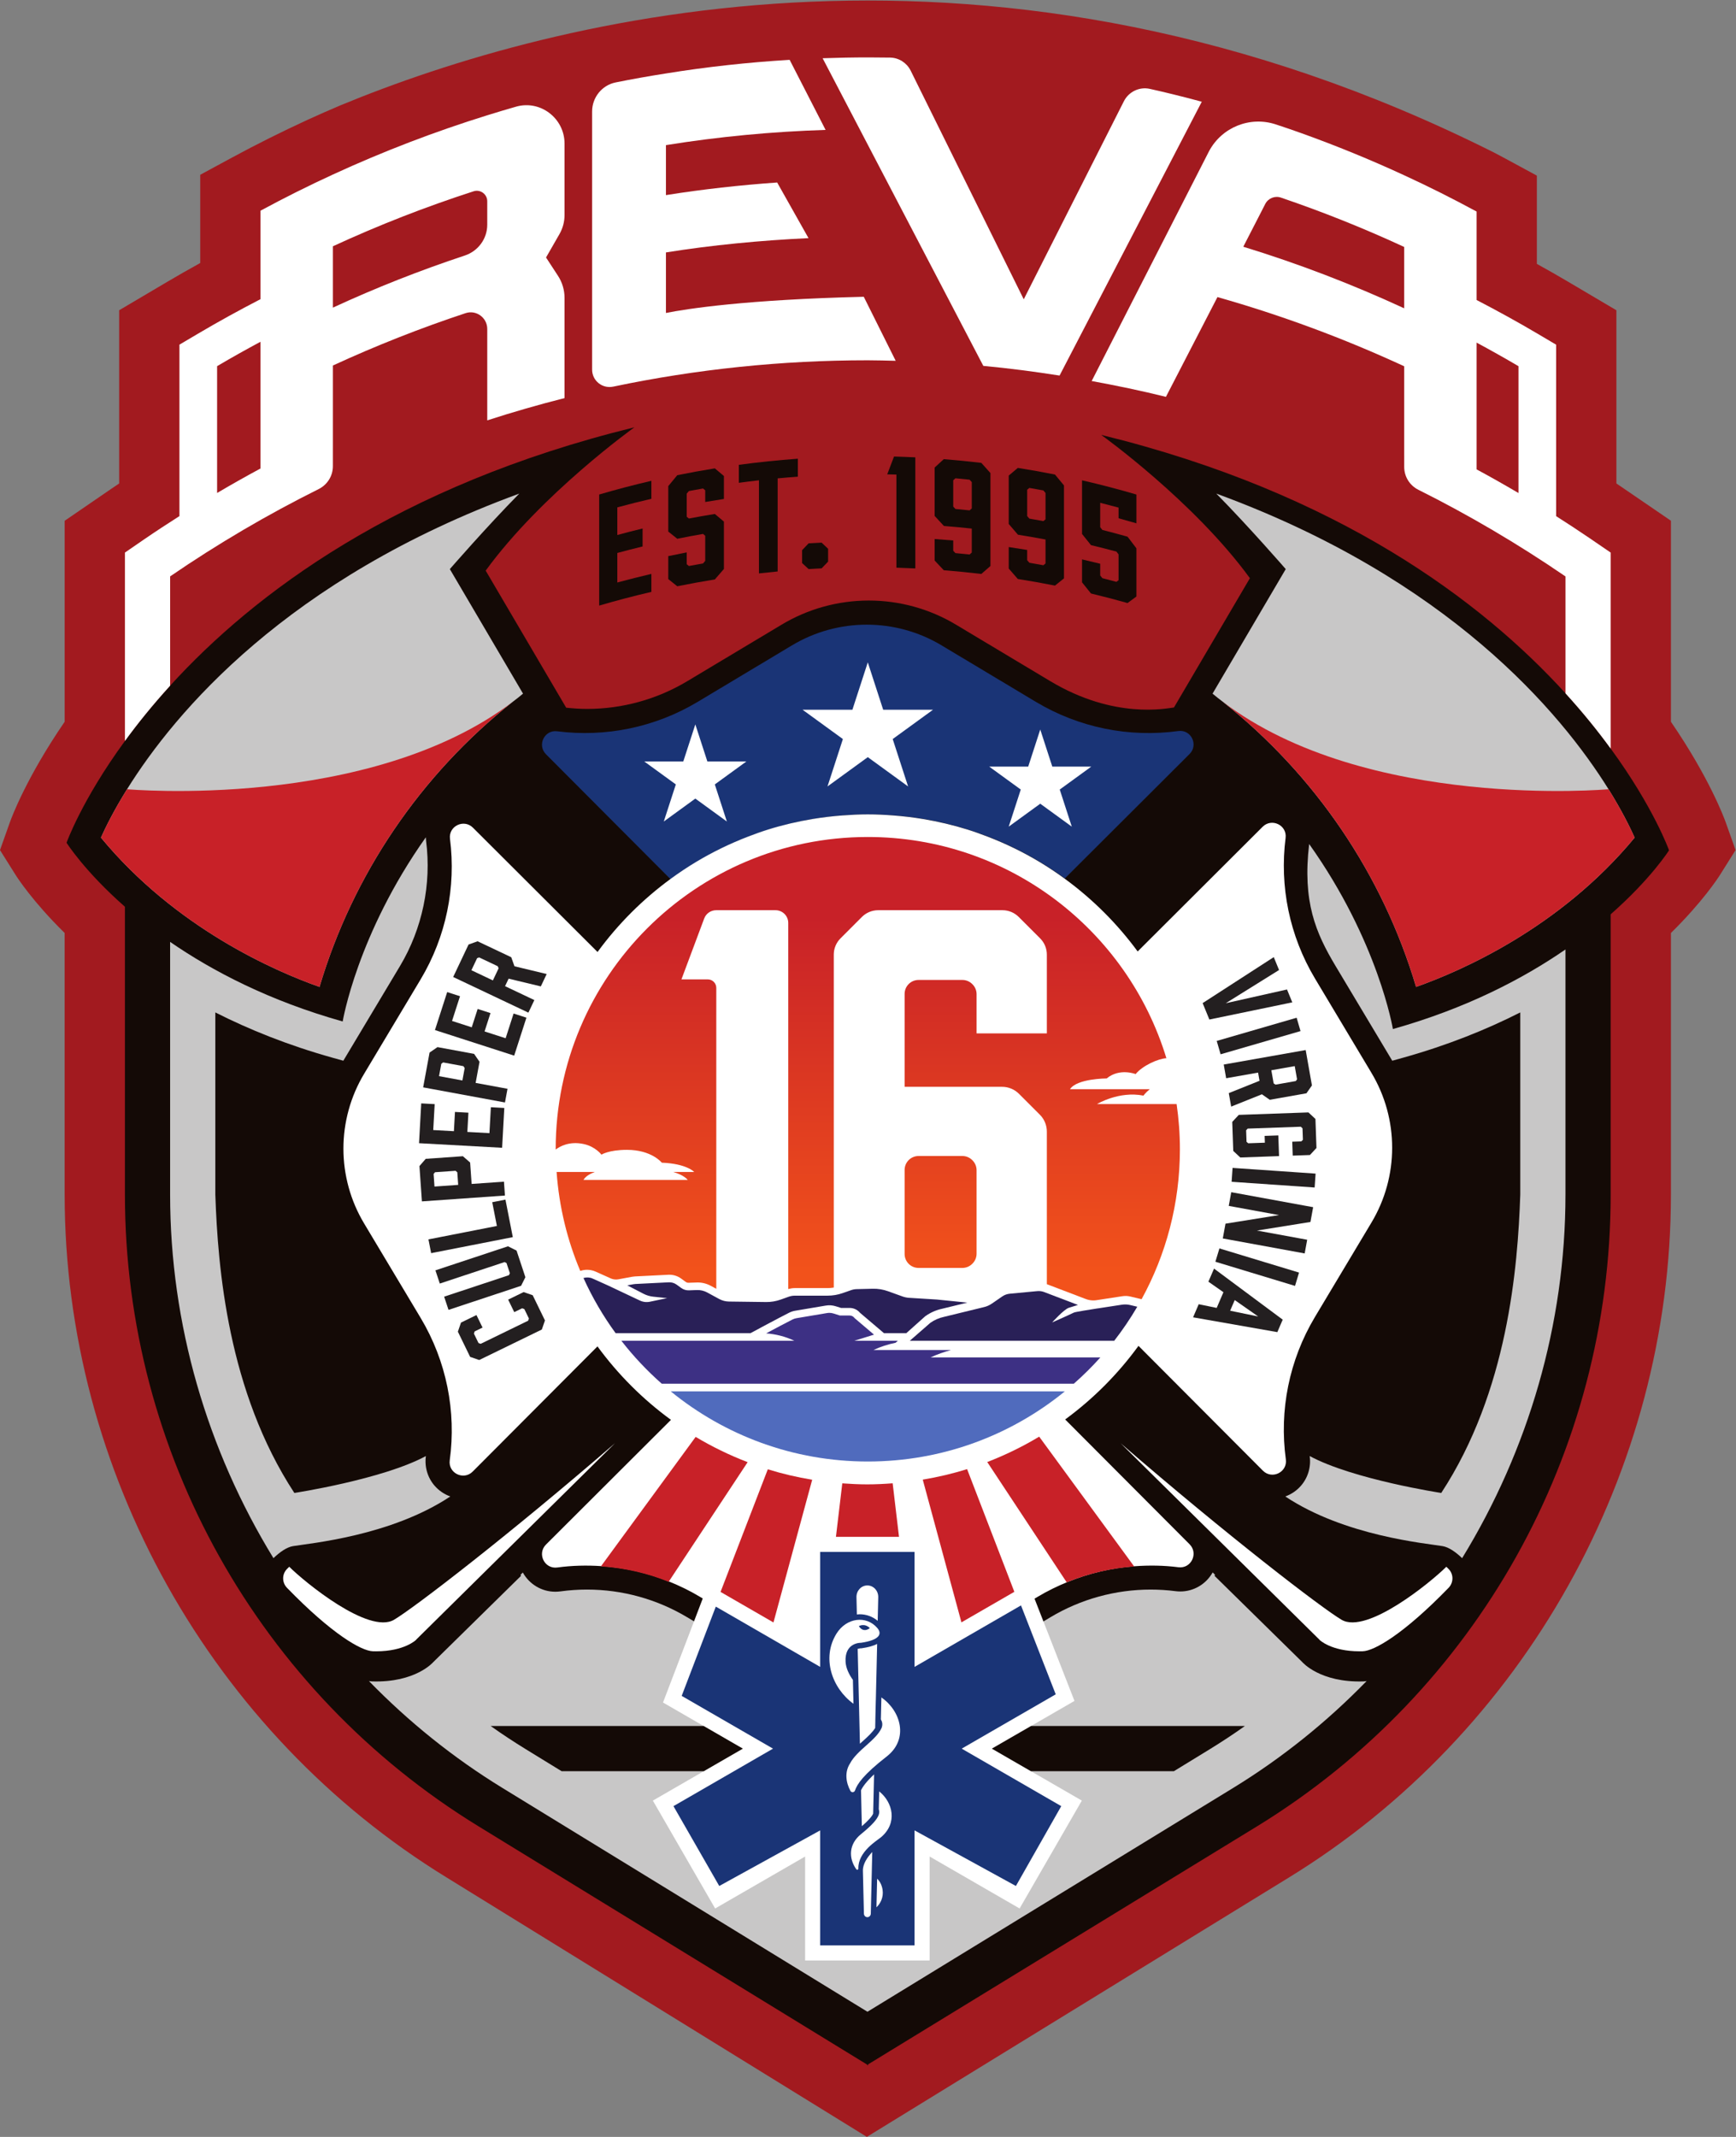 <?xml version="1.0" encoding="UTF-8" standalone="no"?>
<!-- Created with Inkscape (http://www.inkscape.org/) -->

<svg
   version="1.1"
   id="svg2"
   width="474.493"
   height="583.787"
   viewBox="0 0 474.493 583.787"
   sodipodi:docname="REVA-patchFC.eps"
   xmlns:inkscape="http://www.inkscape.org/namespaces/inkscape"
   xmlns:sodipodi="http://sodipodi.sourceforge.net/DTD/sodipodi-0.dtd"
   xmlns="http://www.w3.org/2000/svg"
   xmlns:svg="http://www.w3.org/2000/svg">
  <rect x="0" y="0" width="474.493" height="583.787" fill="#808080" stroke="none"/>
  <defs
     id="defs6">
    <clipPath
       clipPathUnits="userSpaceOnUse"
       id="clipPath114">
      <path
         d="m 1993.49,2001.95 c -5.35,5.36 -12.61,8.36 -20.17,8.36 h -89.91 c -7.91,0 -15.47,-3.28 -20.86,-9.06 -4.93,-5.29 -7.68,-12.25 -7.68,-19.47 v -172.32 c 0,-7.23 2.75,-14.19 7.68,-19.47 5.39,-5.79 12.95,-9.07 20.86,-9.07 h 89.91 c 7.56,0 14.82,3.01 20.17,8.36 l 0.58,0.57 c 5.35,5.35 8.35,12.61 8.35,20.18 v 171.17 c 0,7.57 -3,14.83 -8.35,20.18 z"
         id="path112" />
    </clipPath>
    <linearGradient
       x1="0"
       y1="0"
       x2="1"
       y2="0"
       gradientUnits="userSpaceOnUse"
       gradientTransform="matrix(0,-725.584,-725.584,0,1928.65,2500.35)"
       spreadMethod="pad"
       id="linearGradient120">
      <stop
         style="stop-opacity:1;stop-color:#c82128"
         offset="0"
         id="stop116" />
      <stop
         style="stop-opacity:1;stop-color:#f2521b"
         offset="1"
         id="stop118" />
    </linearGradient>
    <clipPath
       clipPathUnits="userSpaceOnUse"
       id="clipPath130">
      <path
         d="m 2249.43,2116.75 c 0,0 44.9,27.27 95.13,17.31 0,0 4.4,6.18 13.04,13.16 h -163.67 c 14.32,22.03 75.25,22.03 75.25,22.03 26.43,22.02 59.36,8.95 59.36,8.95 13.84,17.07 46.35,31.82 63.09,32.51 -79.87,262.43 -323.73,453.41 -612.26,453.41 -353.45,0 -639.98,-286.52 -639.98,-639.97 0,-0.2 0.02,-0.4 0.02,-0.6 8.32,6.36 27.85,17.53 56.96,11.4 24.61,-5.17 36.85,-21.89 36.85,-21.89 0,0 14.81,9.87 52.35,9.87 50.65,0 71.4,-26.31 71.4,-26.31 51.4,-2.06 66.48,-19.06 66.48,-19.06 h -43 c 22.67,-6.42 29.77,-16.3 29.77,-16.3 h -213.85 c 4.1,7.37 13.35,12.62 23.18,16.3 h -78.28 c 5.15,-71.47 21.84,-139.75 48.55,-202.8 4.47,1.52 9.11,2.37 13.85,2.37 6.12,0 12.06,-1.27 17.65,-3.77 l 30.76,-13.8 c 3.51,-1.57 7.25,-2.37 11.09,-2.37 1.65,0 3.29,0.15 4.92,0.45 l 28,5.17 c 1.99,0.37 4.01,0.59 6.03,0.7 l 68.79,3.45 1.68,0.03 c 8.58,0 17.11,-2.79 24.03,-7.84 l 9.33,-6.81 c 1.67,-1.21 3.64,-1.85 5.7,-1.85 l 18.76,0.64 c 9.39,0 18.74,-2.37 27.01,-6.85 l 11.29,-6.14 v 616.74 c 0,9.61 -7.79,17.4 -17.4,17.4 h -54.06 l 46.68,124.83 c 3.81,10.19 13.55,16.95 24.44,16.95 h 121.8 c 14.41,0 26.09,-11.68 26.09,-26.09 v -750.32 c 4.39,1.17 8.87,1.95 13.45,1.95 h 67.2 c 4.27,0 8.51,0.38 12.7,1.07 v 682.46 c 0,12.46 4.96,24.41 13.77,33.22 l 43.96,43.96 c 8.81,8.8 20.76,13.75 33.21,13.75 h 255.04 c 12.45,0 24.4,-4.95 33.21,-13.76 l 43.95,-43.95 c 8.81,-8.81 13.76,-20.75 13.76,-33.21 v -161.53 h -144.09 v 80.4 c 0,7.57 -3,14.83 -8.35,20.18 l -0.58,0.57 c -5.35,5.35 -12.61,8.36 -20.17,8.36 h -89.91 c -7.91,0 -15.47,-3.28 -20.86,-9.07 -4.93,-5.28 -7.68,-12.24 -7.68,-19.46 V 2152.1 h 199.88 c 12.99,0 25.46,-5.17 34.64,-14.35 l 42.77,-42.77 c 9.19,-9.19 14.35,-21.65 14.35,-34.64 v -312.78 c 0.18,-0.07 0.36,-0.09 0.54,-0.15 l 79.42,-30.27 c 4.93,-1.88 10.1,-2.83 15.36,-2.83 2.2,0 4.41,0.17 6.59,0.51 l 53.02,8.15 c 5.43,0.84 10.96,0.61 16.3,-0.66 l 23.05,-5.48 c 50.04,91.22 78.55,195.93 78.55,307.32 0,31.46 -2.38,62.36 -6.76,92.6 z"
         id="path128" />
    </clipPath>
    <linearGradient
       x1="0"
       y1="0"
       x2="1"
       y2="0"
       gradientUnits="userSpaceOnUse"
       gradientTransform="matrix(0,-725.584,-725.584,0,1779.36,2500.35)"
       spreadMethod="pad"
       id="linearGradient136">
      <stop
         style="stop-opacity:1;stop-color:#c82128"
         offset="0"
         id="stop132" />
      <stop
         style="stop-opacity:1;stop-color:#f2521b"
         offset="1"
         id="stop134" />
    </linearGradient>
  </defs>
  <sodipodi:namedview
     id="namedview4"
     pagecolor="#ffffff"
     bordercolor="#000000"
     borderopacity="0.25"
     inkscape:showpageshadow="2"
     inkscape:pageopacity="0.0"
     inkscape:pagecheckerboard="0"
     inkscape:deskcolor="#d1d1d1" />
  <g
     id="g8"
     inkscape:groupmode="layer"
     inkscape:label="ink_ext_XXXXXX"
     transform="matrix(1.333,0,0,-1.333,0,583.787)">
    <g
       id="g10"
       transform="scale(0.1)">
      <path
         d="m 2642.04,531.109 c 483.66,296.399 784.11,832.921 784.11,1400.181 v 536.05 c 65.21,64.13 96.74,112.91 100.69,119.19 l 31.89,50.72 -20.06,56.45 c -3.47,9.75 -33.84,91.83 -112.52,206.56 v 412.01 l -96.28,65.81 c -5.09,3.47 -10.26,6.97 -15.51,10.51 v 355.02 l -98.67,58.28 c -21.01,12.41 -42.4,24.62 -64.45,36.8 v 180.89 l -64.75,35.05 c -7.37,3.99 -14.79,7.87 -22.2,11.79 -1023.72,513.98 -1925.64,279.13 -2366.767,96.99 -22.324,-9.56 -44.597,-19.21 -66.566,-29.33 -52.871,-24.31 -105.23,-50.46 -155.644,-77.73 l -64.758,-35.05 v -180.84 c -23.153,-12.75 -45.719,-25.62 -67.547,-38.51 l -98.653,-58.29 v -355 c -6.214,-4.17 -12.308,-8.31 -18.359,-12.44 l -93.433,-64.05 v -411.9 C 53.867,2785.53 23.5,2703.43 20.047,2693.68 L 0,2637.25 31.859,2586.56 c 3.953,-6.29 35.477,-55.09 100.704,-119.22 v -536.05 c 0,-567.25 300.453,-1103.77 784.093,-1400.181 L 1777.43,0"
         style="fill:#a21a1f;fill-opacity:1;fill-rule:nonzero;stroke:none"
         id="path12" />
      <path
         d="m 1151.62,749.449 -73.53,45.102 c -24.56,15.14 -48.66,30.898 -71.98,47.578"
         style="fill:#ffffff;fill-opacity:1;fill-rule:nonzero;stroke:none"
         id="path14" />
      <path
         d="m 2552.62,842.129 c -23.32,-16.68 -47.42,-32.438 -71.98,-47.578 l -73.68,-45.102"
         style="fill:#ffffff;fill-opacity:1;fill-rule:nonzero;stroke:none"
         id="path16" />
      <path
         d="m 3422.26,2636.81 c 0,0 -31,87.31 -119.69,208.61 -25.71,35.3 -56.41,73.5 -92.61,113.19 -170.99,187.81 -465.29,410.51 -952,529.6 0,0 189.9,-135.8 304.9,-293.7 l -155.68,-264.96 c -15.84,-1.91 -122.31,-24.64 -253.47,53.85 l -193.01,115.57 c -54.08,32.56 -116.07,49.76 -179.25,49.76 -63.19,0 -125.17,-17.2 -179.16,-49.69 L 1409.16,2983.4 c -62.05,-37.17 -133.11,-56.82 -205.49,-56.82 -14.24,0 -28.55,0.99 -42.75,2.52 l -165.057,280.92 c 115.007,157.9 304.907,293.69 304.907,293.69 -486.606,-119.09 -780.907,-341.69 -951.907,-529.49 -36.199,-39.8 -67,-78 -92.699,-113.3 -88.699,-121.3 -119.699,-208.6 -119.699,-208.6 0,0 36.543,-58.1 119.676,-131.16 v -589.87 c 0,-528.36 274.617,-1018.739 725.109,-1294.829 l 796.18,-487.93 2.42,-2.371 v 1.18 1.191 l 797.63,487.938 c 450.49,276.082 725.11,766.461 725.11,1294.821 v 574.37 c 83.13,73.05 119.67,131.15 119.67,131.15"
         style="fill:#140a06;fill-opacity:1;fill-rule:nonzero;stroke:none"
         id="path18" />
      <path
         d="m 348.816,2449.1 c 87.063,-59.98 203.391,-120.8 353.848,-163.08 0,0 29.496,178.64 170.484,377.46 0.075,-2.52 0.239,-5.04 0.559,-7.56 11.324,-88.63 -7.703,-179.69 -53.578,-256.38 L 704.551,2206.53 c -0.188,-0.31 -0.34,-0.63 -0.528,-0.95 l -22.242,6.17 c -91.504,25.64 -171.218,57.82 -240.269,92.82 v -373.32 c 5.152,-150.33 25.648,-403.35 162.051,-611.53 0,0 180.765,27.69 269.652,75.6 0,0 0.043,0.12 0.055,0.15 -0.012,-0.08 -0.016,-0.15 -0.028,-0.23 -3.027,-22.07 3.531,-44.24 17.988,-60.81 8.75,-10.03 19.84,-17.45 32.071,-21.9 -121.848,-81.02 -287.528,-95.94 -322.41,-101.75 -13.036,-2.17 -27.133,-12.2 -40.196,-24.67 -135.847,221.63 -211.879,479.49 -211.879,745.18 v 517.81"
         style="fill:#c8c7c7;fill-opacity:1;fill-rule:nonzero;stroke:none"
         id="path20" />
      <path
         d="m 2529.06,715.48 -750.38,-459.019 -749,459.019 C 928.98,777.199 837.547,851 756.543,934.18 c 2.148,-0.258 4.352,-0.649 6.422,-0.719 89.308,-2.781 125.363,39.527 125.363,39.527 l 180.012,176.862 -1.03,2.12 4.7,4.7 c 13.5,-24.14 38.7,-39.38 66.65,-39.38 3.49,0 7.08,0.24 10.73,0.74 17.92,2.45 36.19,3.69 54.28,3.69 72.38,0 143.44,-19.65 205.51,-56.82 l 193.01,-115.572 c 54.09,-32.558 116.07,-49.758 179.26,-49.758 63.18,0 125.17,17.2 179.17,49.7 l 193.08,115.63 c 62.11,37.16 133.22,56.8 205.63,56.8 16.92,0 33.99,-1.07 50.78,-3.23 3.4,-0.43 6.75,-0.64 10.01,-0.64 27.78,0 52.88,15.1 66.42,39.03 l 4.88,-4.89 -1.03,-2.12 180.01,-176.862 c 0,0 36.06,-42.308 125.36,-39.527 2.08,0.07 4.28,0.469 6.43,0.73 -81,-83.179 -172.43,-156.992 -273.13,-218.711"
         style="fill:#c8c7c7;fill-opacity:1;fill-rule:nonzero;stroke:none"
         id="path22" />
      <path
         d="m 3209.92,1931.29 c 0,-265.7 -76.03,-523.56 -211.88,-745.19 -13.07,12.48 -27.17,22.51 -40.2,24.68 -34.88,5.81 -200.56,20.73 -322.41,101.75 12.23,4.44 23.31,11.85 32.05,21.88 14.47,16.56 21.04,38.73 18.02,60.81 -0.01,0.1 -0.02,0.2 -0.03,0.3 0.02,-0.05 0.07,-0.2 0.07,-0.2 88.89,-47.91 269.65,-75.6 269.65,-75.6 136.4,208.18 156.9,461.2 162.05,611.53 v 373.32 c -69.05,-35 -148.76,-67.18 -240.27,-92.82 l -22.25,-6.17 c -0.17,0.28 -0.31,0.57 -0.48,0.85 l -115.62,193.11 c -40.81,68.22 -68.22,131.6 -54.26,250.18 142.06,-199.52 171.7,-379.21 171.7,-379.21 150.46,42.29 266.79,103.11 353.86,163.09 v -502.31"
         style="fill:#c8c7c7;fill-opacity:1;fill-rule:nonzero;stroke:none"
         id="path24" />
      <path
         d="M 1261.09,1421.76 C 1043.63,1233.6 848.844,1083.92 807.91,1059.82 c -51.972,-30.6 -183.863,77.74 -214.816,108.66 -1.516,-1.43 -3.125,-3.02 -4.852,-4.79 -10.332,-10.64 -10.133,-27.71 0.196,-38.35 92.05,-94.81 152.316,-129.32 175.964,-130.059 2.348,-0.082 4.649,-0.109 6.911,-0.109 58.105,0 81.66,23.388 81.75,23.388 l 0.261,0.51 407.766,402.69"
         style="fill:#ffffff;fill-opacity:1;fill-rule:nonzero;stroke:none"
         id="path26" />
      <path
         d="m 1623.5,3056.59 -193.1,-115.63 c -87.42,-52.3 -188.99,-72.85 -288.02,-60.2 -26.09,3.34 -41.44,-28.44 -22.87,-47.07 l 255.56,-256.25 c 113.67,83.49 253.82,132.95 405.35,132.95 150.48,0 289.72,-48.81 402.97,-131.26 l 255.77,255.08 c 18.76,18.71 3.13,50.67 -23.12,47.07 -100.27,-13.73 -203.37,6.69 -291.85,59.68 l -193.1,115.63 c -94.58,56.91 -213.01,56.91 -307.59,0"
         style="fill:#1a3476;fill-opacity:1;fill-rule:nonzero;stroke:none"
         id="path28" />
      <path
         d="m 2811.87,2181.07 -115.63,193.1 c -52.3,87.42 -72.85,188.99 -60.19,288.02 3.33,26.08 -28.45,41.44 -47.07,22.87 L 2332.73,2429.5 c -41.68,56.74 -91.84,106.83 -148.63,148.45 -16.83,12.33 -34.21,23.96 -52.16,34.75 -33.74,20.29 -69.4,37.67 -106.58,51.99 -13.57,5.23 -27.28,10.19 -41.25,14.56 -29.5,9.24 -59.89,16.39 -90.93,21.6 -20.29,3.4 -40.89,5.86 -61.73,7.43 -17.22,1.3 -34.55,2.18 -52.09,2.18 -17.24,0 -34.28,-0.86 -51.2,-2.11 -20.86,-1.55 -41.47,-3.97 -61.77,-7.35 -31.06,-5.17 -61.48,-12.28 -90.99,-21.48 -14,-4.37 -27.73,-9.33 -41.33,-14.55 -37.21,-14.29 -72.89,-31.65 -106.67,-51.91 -17.75,-10.65 -34.95,-22.13 -51.62,-34.3 -57.62,-42.04 -108.44,-92.79 -150.55,-150.36 l -255.472,254.78 c -18.621,18.57 -50.403,3.22 -47.067,-22.87 12.657,-99.02 -7.894,-200.59 -60.195,-288.01 L 746.867,2179.19 c -56.914,-94.58 -56.914,-213 0,-307.58 L 862.496,1678.5 c 52.988,-88.48 73.41,-191.58 59.676,-291.85 -3.598,-26.25 28.359,-41.88 47.066,-23.12 l 255.862,256.55 c 42.13,-57.64 93,-108.46 150.68,-150.54 l -256.21,-255.52 c -18.76,-18.71 -3.13,-50.66 23.12,-47.07 30.09,4.12 60.4,4.79 90.53,2.8 l 0.05,-0.03 c 47.39,-3.1 94.3,-13.6 138.9,-31.6 l -0.02,-0.04 c 21.39,-8.65 42.31,-18.77 62.39,-30.8 l 6.42,-3.84 -81.49,-213.221 163.69,-94.5 -184.5,-106.5 127.71,-221.098 184.5,106.5 V 361.52 h 255.29 v 213.101 l 184.5,-106.5 127.61,221.098 -184.51,106.5 169.4,97.801 -81.89,209.53 7.07,4.23 c 19.34,11.57 39.46,21.32 60,29.77 l 0.03,-0.03 c 44.4,18.3 91.1,29.1 138.39,32.5 l 0.02,0.03 c 29.8,2.16 59.79,1.73 89.57,-2.08 26.09,-3.33 41.44,28.45 22.87,47.07 l -255.12,255.81 c 57.57,42.19 108.3,93.12 150.32,150.83 l 255.08,-255.77 c 18.71,-18.76 50.67,-3.13 47.07,23.12 -13.74,100.27 6.68,203.37 59.67,291.85 l 115.63,193.1 c 56.92,94.58 56.92,213.01 0,307.59"
         style="fill:#ffffff;fill-opacity:1;fill-rule:nonzero;stroke:none"
         id="path30" />
      <path
         d="m 1110.99,1654.68 -128.388,-62.5 -18.614,6.43 -25.156,51.68 6.426,18.61 31.695,15.42 12.481,-25.63 -16.153,-7.86 -1.554,-4.5 9.433,-19.39 4.504,-1.55 97.306,47.36 1.55,4.5 -9.43,19.39 -4.5,1.55 -16.15,-7.86 -12.48,25.63 31.69,15.43 18.61,-6.42 25.16,-51.68 -6.43,-18.61"
         style="fill:#231f20;fill-opacity:1;fill-rule:nonzero;stroke:none"
         id="path32" />
      <path
         d="m 1041.61,1825.27 17.59,-8.83 18.08,-54.57 -8.83,-17.6 -148.786,-49.31 -8.976,27.07 132.802,44.01 2,3.98 -6.93,20.89 -3.97,2 -132.805,-44.02 -8.969,27.07 148.794,49.31"
         style="fill:#231f20;fill-opacity:1;fill-rule:nonzero;stroke:none"
         id="path34" />
      <path
         d="m 1036.41,1920.92 15.07,-76.89 -167.453,-32.82 -5.527,28.2 140.35,27.51 -9.54,48.69 27.1,5.31"
         style="fill:#231f20;fill-opacity:1;fill-rule:nonzero;stroke:none"
         id="path36" />
      <path
         d="m 937.695,1976.87 -3.597,3.13 -42.11,-2.96 -2.902,-3.58 1.809,-25.76 48.609,3.41 z m 97.655,-47.61 -170.237,-11.96 -5.074,72.36 12.91,14.86 76.16,5.34 14.864,-12.91 3.082,-43.91 66.305,4.66 1.99,-28.44"
         style="fill:#231f20;fill-opacity:1;fill-rule:nonzero;stroke:none"
         id="path38" />
      <path
         d="m 1029.56,2027.15 -170.349,9.39 4.496,81.59 27.566,-1.52 -2.925,-53.13 42.367,-2.33 2.172,39.45 27.574,-1.52 -2.18,-39.44 45.279,-2.5 2.93,53.12 27.57,-1.52 -4.5,-81.59"
         style="fill:#231f20;fill-opacity:1;fill-rule:nonzero;stroke:none"
         id="path40" />
      <path
         d="m 952.809,2190.52 -2.704,3.92 -41.511,7.66 -3.703,-2.74 -4.68,-25.4 47.91,-8.84 z m 82.651,-70.5 -167.804,30.95 13.16,71.33 16.215,11.16 75.067,-13.85 11.164,-16.22 -7.985,-43.28 65.353,-12.06 -5.17,-28.03"
         style="fill:#231f20;fill-opacity:1;fill-rule:nonzero;stroke:none"
         id="path42" />
      <path
         d="m 1054.3,2216 -162.464,52.42 25.102,77.82 26.292,-8.49 -16.339,-50.66 40.398,-13.04 12.141,37.63 26.29,-8.48 -12.134,-37.63 43.184,-13.93 16.34,50.66 26.3,-8.48 -25.11,-77.82"
         style="fill:#231f20;fill-opacity:1;fill-rule:nonzero;stroke:none"
         id="path44" />
      <path
         d="m 1022.36,2394.93 -1.7,4.28 -38.156,18.07 -4.184,-1.49 -11.73,-24.76 44.04,-20.86 z m 61.09,-90.81 -154.231,73.05 31.527,66.57 18.547,6.62 68.997,-32.68 6.62,-18.54 66.03,-15.88 -12.01,-25.36 -66.03,15.87 -7.31,-15.42 60.07,-28.46 -12.21,-25.77"
         style="fill:#231f20;fill-opacity:1;fill-rule:nonzero;stroke:none"
         id="path46" />
      <path
         d="m 2479.74,2290 -13.79,33.66 145.85,94.23 10.82,-26.4 -109.25,-68.06 125.59,28.16 10.82,-26.39 -170.04,-35.2"
         style="fill:#231f20;fill-opacity:1;fill-rule:nonzero;stroke:none"
         id="path48" />
      <path
         d="m 2494.85,2246.14 163.86,47.55 7.95,-27.38 -163.87,-47.55 -7.94,27.38"
         style="fill:#231f20;fill-opacity:1;fill-rule:nonzero;stroke:none"
         id="path50" />
      <path
         d="m 2611.57,2159.08 3.87,-2.51 41.56,7.34 2.55,3.65 -4.77,26.97 -47.97,-8.47 z m -102.36,38.69 168.04,29.69 12.81,-72.53 -11.29,-16.12 -75.18,-13.29 -16.12,11.28 -63.03,-25.26 -4.88,27.64 63.03,25.27 -2.97,16.8 -65.45,-11.57 -4.96,28.09"
         style="fill:#231f20;fill-opacity:1;fill-rule:nonzero;stroke:none"
         id="path52" />
      <path
         d="m 2540.09,2094.59 142.75,5.05 14.41,-13.43 2.11,-59.47 -13.43,-14.42 -35.25,-1.24 -1,28.51 18.63,0.65 3.25,3.26 -0.83,23.57 -3.48,3.25 -108.86,-3.85 -3.25,-3.48 0.83,-23.57 3.47,-3.03 34.12,1.2 -0.48,13.93 28.05,0.99 1.5,-42.42 -79.46,-2.82 -14.41,13.43 -2.1,59.48 13.43,14.41"
         style="fill:#231f20;fill-opacity:1;fill-rule:nonzero;stroke:none"
         id="path54" />
      <path
         d="m 2527.33,1985.92 170.24,-11.72 -1.96,-28.45 -170.24,11.71 1.96,28.46"
         style="fill:#231f20;fill-opacity:1;fill-rule:nonzero;stroke:none"
         id="path56" />
      <path
         d="m 2524.62,1936.12 167.92,-30.73 -5.54,-30.28 -109.64,-17.6 102.96,-18.85 -5.13,-28.06 -167.92,30.74 5.54,30.26 109.63,17.62 -102.96,18.83 5.14,28.07"
         style="fill:#231f20;fill-opacity:1;fill-rule:nonzero;stroke:none"
         id="path58" />
      <path
         d="m 2500.36,1820.89 163.28,-49.52 -8.27,-27.28 -163.28,49.51 8.27,27.29"
         style="fill:#231f20;fill-opacity:1;fill-rule:nonzero;stroke:none"
         id="path60" />
      <path
         d="m 2522.34,1693.19 57.52,-11.8 -48.1,33.67 z m -27.59,5.76 13.85,32.19 -30.81,21.58 11.55,26.82 140.8,-104.63 -11.02,-25.58 -172.76,30.35 11.54,26.83 36.85,-7.56"
         style="fill:#231f20;fill-opacity:1;fill-rule:nonzero;stroke:none"
         id="path62" />
      <path
         d="m 1779.37,1384.18 c 153.22,0 293.82,53.91 404,143.72 h -808.01 c 110.18,-89.81 250.78,-143.72 404.01,-143.72"
         style="fill:#506bbd;fill-opacity:1;fill-rule:nonzero;stroke:none"
         id="path64" />
      <path
         d="m 2300.55,1705.58 -49.53,-7.62 c -0.22,-0.04 -0.44,0.01 -0.66,-0.02 -14.85,-2.31 -45.61,-7.19 -48.21,-8.45 -13.95,-6.78 -44.82,-20.32 -44.82,-20.32 0,0 23.9,26.53 34.06,29.99 3.58,1.23 10.94,3.49 18.92,5.89 l -69.32,26.42 c -4.48,1.71 -9.3,2.36 -14.08,1.91 l -56.42,-5.31 c -5.6,-0.53 -10.97,-2.48 -15.6,-5.68 l -21.11,-14.57 c -5.24,-3.62 -11.15,-6.17 -17.37,-7.49 l -80.73,-19.68 c -10.05,-2.14 -19.57,-6.29 -27.98,-12.19 l -42.14,-36.74 h 10.45 212.11 196.59 c 17.21,22.12 32.98,45.38 47.21,69.69 l -14.7,3.49 c -5.46,1.3 -11.12,1.53 -16.67,0.68"
         style="fill:#292057;fill-opacity:1;fill-rule:nonzero;stroke:none"
         id="path66" />
      <path
         d="m 1538.9,1647.25 c 0,0 58.94,31.77 79.32,41.94 3.99,1.99 8.14,3.32 12.54,4.05 13.26,2.2 45.99,7.65 62.39,10.49 6.85,1.19 13.8,0.71 20.42,-1.37 l 11.02,-3.45 h 17.61 c 8.23,0 16.03,-3.67 21.28,-10 l 49.02,-41.66 h 45.91 l 38.68,34.59 0.81,0.57 c 10.34,7.27 21.85,12.28 34.23,14.92 l 51.32,12.51 -62.21,6.28 -57.32,3.55 c -4.53,0.28 -8.99,1.21 -13.26,2.74 l -29.85,10.75 c -10.04,3.62 -20.68,5.34 -31.35,5.08 l -32.97,-0.79 c -3.8,-0.09 -7.57,-0.78 -11.17,-2.03 l -17.56,-6.13 c -9.92,-3.46 -20.35,-5.22 -30.86,-5.22 h -67.19 c -4.24,0 -8.45,-0.73 -12.44,-2.15 L 1600.7,1716 c -9.61,-3.42 -19.75,-5.11 -29.95,-4.98 l -76.05,0.99 c -7,0.09 -13.87,1.89 -20.03,5.23 l -24.64,13.38 c -6.46,3.51 -13.75,5.22 -21.11,4.96 l -16.35,-0.6 c -5.64,-0.21 -11.19,1.49 -15.75,4.81 l -9.36,6.82 c -4.68,3.41 -10.38,5.11 -16.16,4.82 l -68.39,-3.43 c -1.34,-0.06 -2.68,-0.22 -4.01,-0.46 l -12.65,-2.34 32.92,-17.11 c 6.35,-3.3 13.26,-5.38 20.38,-6.12 l 28.36,-2.96 -35.28,-7.37 c -6.95,-1.45 -14.19,-0.6 -20.61,2.44 l -66.3,31.32 -30.75,13.78 c -5.88,2.64 -12.43,2.78 -18.6,1.08 18.16,-40.04 40.25,-77.88 65.9,-113.01 h 276.63"
         style="fill:#292057;fill-opacity:1;fill-rule:nonzero;stroke:none"
         id="path68" />
      <path
         d="m 1949.94,1612.59 h -159.08 c 14.54,6.88 29.86,11.78 45.53,14.96 l 4.66,4.17 h -34.27 -54.97 c 0,0 30.2,9.18 39.56,12.23 0.21,0.06 0.54,0.13 0.79,0.2 l -39.77,33.81 -0.86,1.03 c -2.31,2.78 -5.7,4.38 -9.32,4.38 h -20 l -13.29,4.19 c -2.73,0.84 -5.54,1.28 -8.36,1.28 -1.59,0 -3.17,-0.13 -4.76,-0.41 -16.42,-2.84 -49.23,-8.3 -62.48,-10.5 -2.93,-0.49 -5.6,-1.35 -8.16,-2.62 -11.48,-5.74 -35.67,-18.58 -54.26,-28.52 19.98,-1.51 39.58,-6.46 57.76,-15.07 h -85.83 -146.99 -121.82 c 24.84,-31.94 52.61,-61.44 82.95,-88.14 h 844.79 c 19.22,16.91 37.46,34.9 54.53,53.97 h -348.05 c 13.43,6.36 27.45,11.14 41.7,15.04"
         style="fill:#3d3084;fill-opacity:1;fill-rule:nonzero;stroke:none"
         id="path70" />
      <path
         d="m 2164.7,907.012 c -17.48,44.726 -43.87,112.298 -71.2,182.258 L 1875.2,963.238 V 1198.94 H 1681.75 V 963.238 l -214.02,123.562 -69.96,-182.972 187.26,-108.117 -204.12,-117.852 93.88,-163.64 206.96,113.961 v -235.7 h 193.45 v 235.7 l 207.87,-113.961 92.97,163.64 -204.12,117.852 192.78,111.301"
         style="fill:#1a3476;fill-opacity:1;fill-rule:nonzero;stroke:none"
         id="path72" />
      <path
         d="m 1797.14,470.551 1.36,58.558 c 4.67,-4.218 9.35,-11.32 11.16,-22.488 2.42,-15.851 -4.67,-28.832 -12.52,-36.07"
         style="fill:#ffffff;fill-opacity:1;fill-rule:nonzero;stroke:none"
         id="path74" />
      <path
         d="m 1807.24,900.668 -1.06,-45.039 c 2.89,-4.891 4.02,-10.348 1.6,-17.231 -11.43,-25.828 -50.46,-45.617 -64.81,-73.019 -11.38,-17.328 -8.65,-38.981 0.83,-56.309 2.09,-3.82 7.83,-3.351 9.26,0.77 4.44,12.769 16.11,31.801 66.24,70.699 44.19,35.602 27.82,92.449 -12.06,120.129"
         style="fill:#ffffff;fill-opacity:1;fill-rule:nonzero;stroke:none"
         id="path76" />
      <path
         d="m 1790.36,662.461 1.9,80.508 c -16.61,-15.59 -23.54,-25.688 -26.8,-32.668 l 1.73,-73.539 c 12.83,11.136 20.53,19.648 23.17,25.699"
         style="fill:#ffffff;fill-opacity:1;fill-rule:nonzero;stroke:none"
         id="path78" />
      <path
         d="m 1769.34,545.262 v 0 l 2.07,-87.703 c 0.09,-4.047 3.23,-7.27 7.07,-7.27 3.83,0 6.97,3.223 7.06,7.27 l 2.98,126.32 c -10.22,-10.84 -19.58,-24.629 -19.18,-38.617"
         style="fill:#ffffff;fill-opacity:1;fill-rule:nonzero;stroke:none"
         id="path80" />
      <path
         d="m 1806.74,614.359 c 34.07,28.969 24.04,71.403 -3.99,93.711 l -0.86,-36.66 c 1.2,-3.531 1.32,-7.23 -0.15,-11.41 -3.39,-9.691 -14.49,-21.84 -36.61,-39.82 -24.49,-19.93 -25.71,-48.379 -9.43,-71.621 1.36,-1.938 4.4,-1.09 4.33,1.281 -1.02,34.672 38.52,57.551 46.71,64.519"
         style="fill:#ffffff;fill-opacity:1;fill-rule:nonzero;stroke:none"
         id="path82" />
      <path
         d="m 1762.77,1071.12 c 13.72,0 26.44,-4.8 36.9,-13.41 l 1.13,48.43 c 0.28,13.2 -9.8,24.05 -22.32,24.05 -12.53,0 -22.61,-10.85 -22.33,-24.05 l 0.83,-35.42 c 1.92,0.18 3.84,0.4 5.79,0.4"
         style="fill:#ffffff;fill-opacity:1;fill-rule:nonzero;stroke:none"
         id="path84" />
      <path
         d="m 1767.08,1001.47 -1.01,-0.14 -1.02,0.04 c -0.16,0 -3.01,-0.15 -6.41,-1.2 l 4.57,-194.42 c 1.69,1.531 3.37,3.07 5.05,4.57 10.62,9.489 20.46,18.539 26.24,27.711 l 0.34,14.52 -0.06,0.097 0.99,41.614 c 0,0.09 0.05,0.156 0.06,0.25 l 2.72,115.788 c -7.69,-3.96 -18.14,-6.88 -31.47,-8.83"
         style="fill:#ffffff;fill-opacity:1;fill-rule:nonzero;stroke:none"
         id="path86" />
      <path
         d="m 1761.01,1046.73 c 0,0 11.28,7.06 22.55,-3.92 0,0 -12.51,-11.42 -22.55,3.92 z m 38.02,-3.96 c -22.77,26.77 -63.52,21.28 -83.81,-11.28 -31.04,-49.791 -9.28,-112.002 34.76,-143.799 l -1.15,48.879 c -8.22,11.578 -14.25,24.18 -15,36.93 -2.38,40.41 31.63,39.16 31.63,39.16 37.45,5.46 43.99,17.86 33.57,30.11"
         style="fill:#ffffff;fill-opacity:1;fill-rule:nonzero;stroke:none"
         id="path88" />
      <path
         d="m 2297.64,1421.76 c 217.46,-188.16 412.25,-337.84 453.18,-361.94 51.97,-30.6 183.86,77.74 214.82,108.66 1.51,-1.43 3.12,-3.02 4.85,-4.79 10.33,-10.64 10.13,-27.71 -0.2,-38.35 -92.05,-94.81 -152.32,-129.32 -175.96,-130.059 -2.35,-0.082 -4.65,-0.109 -6.91,-0.109 -58.11,0 -81.66,23.388 -81.75,23.388 l -0.27,0.51 -407.76,402.69"
         style="fill:#ffffff;fill-opacity:1;fill-rule:nonzero;stroke:none"
         id="path90" />
      <path
         d="m 999.082,3918.96 c 0,-28.83 -18.684,-54.09 -46.059,-63.16 -91.57,-30.33 -181.914,-65.89 -270.441,-106.78 v 125.73 c 94.367,43.59 190.793,81.12 288.574,112.72 13.778,4.45 27.926,-5.98 27.926,-20.46 z M 534.141,3419.32 c -29.911,-16.08 -59.555,-32.85 -88.973,-50.17 v 259.91 c 29.379,17.36 59.074,33.94 88.973,49.98 z m 523.969,741.54 c -19.72,-5.64 -39.39,-11.52 -59.028,-17.65 -107.352,-33.36 -213.164,-73.83 -316.5,-121.41 -50.047,-23.01 -99.629,-47.73 -148.441,-74.14 v -181.3 C 490.816,3743.95 448,3720.44 405.879,3695.55 l -37.945,-22.41 v -351.38 c -24.2,-15.42 -48.27,-31.14 -72.071,-47.44 l -39.699,-27.3 v -386.1 c 25.699,35.3 56.5,73.5 92.699,113.3 v 224 c 97.801,67 199.602,126.7 304.5,178.9 17.801,8.9 29.203,26.9 29.203,46.9 v 36.93 c 0.004,0.01 0.012,0.01 0.016,0.01 v 169.43 c 89.055,41 179.941,76.83 272.074,107.31 21.887,7.24 44.426,-9.36 44.426,-32.41 v -187.33 c 52.308,16.95 105.148,32.15 158.478,45.64 v 205.35 c 0,16.12 -4.69,31.91 -13.52,45.41 l -24.43,37.39 27.54,47.97 c 6.82,11.89 10.41,25.37 10.41,39.08 v 146.36 c 0,51.88 -49.56,89.96 -99.45,75.7"
         style="fill:#ffffff;fill-opacity:1;fill-rule:nonzero;stroke:none"
         id="path92" />
      <path
         d="m 1365.48,3738.08 v 124.06 c 94.41,15.17 194.1,24.65 292.32,29.32 l -64.27,114.03 c -76.23,-5.41 -152.34,-13.79 -228.05,-25.88 v 102.44 c 108.5,17.47 217.92,27.75 327.34,31.23 l -73.69,143.59 c -84.86,-5.13 -169.56,-14.32 -253.65,-27.92 -34.45,-5.36 -68.83,-11.5 -103.08,-18.38 -28.21,-5.67 -48.3,-30.8 -48.3,-59.57 v -478.96 -50.08 c 0,-22.8 21,-39.54 43.31,-34.85 170.35,35.75 345.05,53.99 521.9,53.99 19.13,0 38.18,-0.64 57.26,-1.07 l -65.45,131.23 c -242.36,-5.81 -362.47,-24.63 -405.64,-33.18"
         style="fill:#ffffff;fill-opacity:1;fill-rule:nonzero;stroke:none"
         id="path94" />
      <path
         d="m 3113.56,3369.05 c -28.4,16.73 -57.02,32.91 -85.88,48.49 v 259.8 c 28.85,-15.54 57.51,-31.58 85.88,-48.34 z m -234.32,378.58 c -107.66,49.74 -217.95,91.91 -329.94,126.2 l 30.43,59.16 14.6,28.48 c 5.98,11.67 19.66,17.29 32.07,13.07 85.58,-29.13 170.07,-62.85 252.84,-101.18 z m 380.93,-471.61 c -22.92,15.67 -46.09,30.78 -69.37,45.62 v 351.44 l -37.96,22.42 c -41.11,24.29 -82.9,47.23 -125.16,69.16 v 181.3 c -48.81,26.42 -98.39,51.29 -148.44,74.3 -69.2,31.97 -139.48,60.7 -210.54,86.19 -14.44,5.26 -33.31,11.67 -52.67,18.07 -52.96,17.49 -110.6,-5.72 -136.85,-54.71 l -240.76,-471.22 c 51.1,-9.38 101.94,-19.92 152.26,-32.42 l 105.64,204.47 c 130.21,-36.91 258.27,-84.18 382.92,-141.8 v -182.58 c 0.01,-0.01 0.02,-0.01 0.02,-0.01 v -23.73 c 0,-20 11.3,-38 29.2,-46.9 103.1,-51.5 203.1,-110.3 299.4,-176.1 l 2.1,-1.4 v -239.64 c 36.2,-39.7 66.9,-77.9 92.61,-113.2 v 401.74 l -42.4,29"
         style="fill:#ffffff;fill-opacity:1;fill-rule:nonzero;stroke:none"
         id="path96" />
      <path
         d="m 2404.26,4186.46 c -15.52,3.82 -31.05,7.44 -46.6,10.9 -21.46,4.76 -43.41,-5.91 -53.29,-25.55 l -205.23,-405.75 -232.11,469.16 c -8.09,15.74 -24.14,25.94 -41.84,26.25 -14.76,0.26 -29.56,0.37 -44.36,0.37 -31.35,0 -62.71,-0.61 -94.07,-1.7 l 329.48,-630.52 c 52.45,-4.89 104.53,-11.72 156.34,-19.82 l 291.61,561.22 c -19.93,5.41 -39.85,10.5 -59.93,15.44"
         style="fill:#ffffff;fill-opacity:1;fill-rule:nonzero;stroke:none"
         id="path98" />
      <path
         d="m 1072.45,2957.9 c -6.74,-5.61 -13.66,-11.23 -20.77,-16.47 -189.379,-149.89 -328.039,-354.23 -396.528,-584.58 -90.757,32 -294.539,120.13 -448.168,305.95 9.356,20.96 26.383,55.58 53.516,99.18 97.867,157.18 327.473,431.33 804.27,605.92 -67.172,-68.12 -142.399,-154.76 -142.399,-154.76 L 1072.45,2957.9"
         style="fill:#c8c7c7;fill-opacity:1;fill-rule:nonzero;stroke:none"
         id="path100" />
      <path
         d="M 1051.68,2941.43 C 862.301,2791.54 723.641,2587.2 655.152,2356.85 c -90.757,32 -294.539,120.13 -448.168,305.95 9.356,20.96 26.383,55.58 53.516,99.18 0,0 496.637,-44.54 791.18,179.45"
         style="fill:#c82128;fill-opacity:1;fill-rule:nonzero;stroke:none"
         id="path102" />
      <path
         d="m 2486.28,2957.9 c 6.74,-5.61 13.66,-11.23 20.77,-16.47 189.38,-149.89 328.04,-354.23 396.53,-584.58 90.75,32 294.54,120.13 448.17,305.95 -9.36,20.96 -26.39,55.58 -53.52,99.18 -97.87,157.18 -327.47,431.33 -804.27,605.92 67.17,-68.12 142.4,-154.76 142.4,-154.76 L 2486.28,2957.9"
         style="fill:#c8c7c7;fill-opacity:1;fill-rule:nonzero;stroke:none"
         id="path104" />
      <path
         d="m 2507.05,2941.43 c 189.38,-149.89 328.04,-354.23 396.53,-584.58 90.75,32 294.54,120.13 448.17,305.95 -9.36,20.96 -26.39,55.58 -53.52,99.18 0,0 -496.64,-44.54 -791.18,179.45"
         style="fill:#c82128;fill-opacity:1;fill-rule:nonzero;stroke:none"
         id="path106" />
      <g
         id="g108">
        <g
           id="g110"
           clip-path="url(#clipPath114)">
          <path
             d="m 1993.49,2001.95 c -5.35,5.36 -12.61,8.36 -20.17,8.36 h -89.91 c -7.91,0 -15.47,-3.28 -20.86,-9.06 -4.93,-5.29 -7.68,-12.25 -7.68,-19.47 v -172.32 c 0,-7.23 2.75,-14.19 7.68,-19.47 5.39,-5.79 12.95,-9.07 20.86,-9.07 h 89.91 c 7.56,0 14.82,3.01 20.17,8.36 l 0.58,0.57 c 5.35,5.35 8.35,12.61 8.35,20.18 v 171.17 c 0,7.57 -3,14.83 -8.35,20.18 l -0.58,0.57"
             style="fill:url(#linearGradient120);fill-opacity:1;fill-rule:nonzero;stroke:none"
             id="path122" />
        </g>
      </g>
      <g
         id="g124">
        <g
           id="g126"
           clip-path="url(#clipPath130)">
          <path
             d="m 2249.43,2116.75 c 0,0 44.9,27.27 95.13,17.31 0,0 4.4,6.18 13.04,13.16 h -163.67 c 14.32,22.03 75.25,22.03 75.25,22.03 26.43,22.02 59.36,8.95 59.36,8.95 13.84,17.07 46.35,31.82 63.09,32.51 -79.87,262.43 -323.73,453.41 -612.26,453.41 -353.45,0 -639.98,-286.52 -639.98,-639.97 0,-0.2 0.02,-0.4 0.02,-0.6 8.32,6.36 27.85,17.53 56.96,11.4 24.61,-5.17 36.85,-21.89 36.85,-21.89 0,0 14.81,9.87 52.35,9.87 50.65,0 71.4,-26.31 71.4,-26.31 51.4,-2.06 66.48,-19.06 66.48,-19.06 h -43 c 22.67,-6.42 29.77,-16.3 29.77,-16.3 h -213.85 c 4.1,7.37 13.35,12.62 23.18,16.3 h -78.28 c 5.15,-71.47 21.84,-139.75 48.55,-202.8 4.47,1.52 9.11,2.37 13.85,2.37 6.12,0 12.06,-1.27 17.65,-3.77 l 30.76,-13.8 c 3.51,-1.57 7.25,-2.37 11.09,-2.37 1.65,0 3.29,0.15 4.92,0.45 l 28,5.17 c 1.99,0.37 4.01,0.59 6.03,0.7 l 68.79,3.45 1.68,0.03 c 8.58,0 17.11,-2.79 24.03,-7.84 l 9.33,-6.81 c 1.67,-1.21 3.64,-1.85 5.7,-1.85 l 18.76,0.64 c 9.39,0 18.74,-2.37 27.01,-6.85 l 11.29,-6.14 v 616.74 c 0,9.61 -7.79,17.4 -17.4,17.4 h -54.06 l 46.68,124.83 c 3.81,10.19 13.55,16.95 24.44,16.95 h 121.8 c 14.41,0 26.09,-11.68 26.09,-26.09 v -750.32 c 4.39,1.17 8.87,1.95 13.45,1.95 h 67.2 c 4.27,0 8.51,0.38 12.7,1.07 v 682.46 c 0,12.46 4.96,24.41 13.77,33.22 l 43.96,43.96 c 8.81,8.8 20.76,13.75 33.21,13.75 h 255.04 c 12.45,0 24.4,-4.95 33.21,-13.76 l 43.95,-43.95 c 8.81,-8.81 13.76,-20.75 13.76,-33.21 v -161.53 h -144.09 v 80.4 c 0,7.57 -3,14.83 -8.35,20.18 l -0.58,0.57 c -5.35,5.35 -12.61,8.36 -20.17,8.36 h -89.91 c -7.91,0 -15.47,-3.28 -20.86,-9.07 -4.93,-5.28 -7.68,-12.24 -7.68,-19.46 V 2152.1 h 199.88 c 12.99,0 25.46,-5.17 34.64,-14.35 l 42.77,-42.77 c 9.19,-9.19 14.35,-21.65 14.35,-34.64 v -312.78 c 0.18,-0.07 0.36,-0.09 0.54,-0.15 l 79.42,-30.27 c 4.93,-1.88 10.1,-2.83 15.36,-2.83 2.2,0 4.41,0.17 6.59,0.51 l 53.02,8.15 c 5.43,0.84 10.96,0.61 16.3,-0.66 l 23.05,-5.48 c 50.04,91.22 78.55,195.93 78.55,307.32 0,31.46 -2.38,62.36 -6.76,92.6 h -163.15"
             style="fill:url(#linearGradient136);fill-opacity:1;fill-rule:nonzero;stroke:none"
             id="path138" />
        </g>
      </g>
      <path
         d="m 1810.93,2924.88 -31.57,97.14 -31.56,-97.14 h -102.14 l 82.64,-60.04 -31.57,-97.14 82.63,60.04 82.64,-60.04 -31.57,97.14 82.64,60.04 h -102.14"
         style="fill:#ffffff;fill-opacity:1;fill-rule:nonzero;stroke:none"
         id="path140" />
      <path
         d="m 1450.44,2818.84 -24.7,76.02 -24.71,-76.02 h -79.93 l 64.67,-46.98 -24.7,-76.03 64.67,46.99 64.66,-46.99 -24.7,76.03 64.67,46.98 h -79.93"
         style="fill:#ffffff;fill-opacity:1;fill-rule:nonzero;stroke:none"
         id="path142" />
      <path
         d="m 2237.63,2808.33 h -79.93 l -24.71,76.03 -24.7,-76.03 h -79.93 l 64.67,-46.98 -24.7,-76.02 64.66,46.98 64.67,-46.98 -24.7,76.02 64.67,46.98"
         style="fill:#ffffff;fill-opacity:1;fill-rule:nonzero;stroke:none"
         id="path144" />
      <path
         d="m 1228.6,3138.36 c 0,75.87 0,151.76 0,227.64 35.42,10.39 71.11,19.75 107.03,28.07 0,-12.28 0,-24.56 0,-36.83 -23.38,-5.42 -46.67,-11.28 -69.85,-17.58 0,-18.87 0,-37.74 0,-56.61 17.21,4.68 34.5,9.11 51.83,13.3 0,-12.28 0,-24.56 0,-36.84 -17.34,-4.18 -34.61,-8.63 -51.83,-13.3 0,-20.17 0,-40.34 0,-60.51 23.18,6.3 46.47,12.15 69.85,17.58 0,-12.28 0,-24.56 0,-36.84 -35.92,-8.33 -71.61,-17.69 -107.03,-28.08"
         style="fill:#140a06;fill-opacity:1;fill-rule:nonzero;stroke:none"
         id="path146" />
      <path
         d="m 1446.02,3350.7 c 0,7.99 0,15.98 0,23.97 -1.5,1.24 -3,2.47 -4.5,3.7 -9.66,-1.68 -19.33,-3.43 -28.97,-5.26 -1.49,-1.77 -2.99,-3.55 -4.48,-5.33 0,-15.77 0,-31.55 0,-47.33 1.49,-1.21 2.99,-2.42 4.48,-3.64 17.7,3.35 35.44,6.46 53.21,9.32 6.2,-5.19 12.4,-10.41 18.61,-15.67 0,-32.35 0,-64.7 0,-97.05 -6.21,-7.13 -12.41,-14.28 -18.61,-21.47 -25.76,-4.14 -51.45,-8.81 -77.05,-13.98 -6.15,4.94 -12.31,9.86 -18.45,14.73 0,15.68 0,31.36 0,47.04 12.58,2.68 25.18,5.22 37.81,7.64 0,-8.08 0,-16.18 0,-24.26 1.49,-1.22 2.99,-2.43 4.48,-3.65 9.64,1.83 19.3,3.59 28.97,5.27 1.51,1.76 3,3.51 4.5,5.27 0,17.17 0,34.34 0,51.51 -1.5,1.24 -3,2.49 -4.5,3.72 -17.64,-3.06 -35.24,-6.38 -52.81,-9.93 -6.15,4.94 -12.31,9.86 -18.45,14.74 0,31.06 0,62.11 0,93.16 6.14,7.5 12.3,14.96 18.45,22.4 25.6,5.17 51.29,9.84 77.05,13.98 6.2,-5.19 12.4,-10.42 18.61,-15.67 0,-15.68 0,-31.35 0,-47.03 -12.8,-1.94 -25.59,-4 -38.35,-6.18"
         style="fill:#140a06;fill-opacity:1;fill-rule:nonzero;stroke:none"
         id="path148" />
      <path
         d="m 1635.94,3402.54 c -13.82,-1 -27.62,-2.15 -41.41,-3.44 0,-63.6 0,-127.2 0,-190.8 -12.79,-1.2 -25.57,-2.52 -38.34,-3.97 0,63.61 0,127.2 0,190.8 -13.76,-1.56 -27.51,-3.26 -41.24,-5.12 0,12.28 0,24.56 0,36.84 40.19,5.42 80.55,9.6 120.99,12.53 0,-12.28 0,-24.56 0,-36.84"
         style="fill:#140a06;fill-opacity:1;fill-rule:nonzero;stroke:none"
         id="path150" />
      <path
         d="m 1684.65,3267.39 c 4.44,-4.17 8.89,-8.37 13.33,-12.58 0,-8.79 0,-17.58 0,-26.37 -4.44,-4.57 -8.89,-9.16 -13.33,-13.77 -8.89,-0.42 -17.77,-0.9 -26.65,-1.45 -4.45,4.12 -8.89,8.22 -13.33,12.31 0,8.79 0,17.58 0,26.37 4.44,4.69 8.89,9.38 13.33,14.04 8.88,0.55 17.77,1.03 26.65,1.45"
         style="fill:#140a06;fill-opacity:1;fill-rule:nonzero;stroke:none"
         id="path152" />
      <path
         d="m 1838.02,3216.07 c 0,63.6 0,127.2 0,190.8 -6.26,0.18 -12.53,0.34 -18.8,0.47 4.65,12.18 9.3,24.36 13.95,36.51 14.56,-0.4 29.1,-0.96 43.65,-1.67 -0.01,-75.88 0,-151.76 0,-227.64 -12.93,0.63 -25.86,1.14 -38.8,1.53"
         style="fill:#140a06;fill-opacity:1;fill-rule:nonzero;stroke:none"
         id="path154" />
      <path
         d="m 1988.06,3396.41 c -9.65,1.02 -19.31,1.98 -28.98,2.86 -1.51,-1.36 -3.03,-2.72 -4.54,-4.07 0,-17.98 0,-35.95 0,-53.93 1.52,-1.63 3.03,-3.26 4.54,-4.9 9.66,-0.89 19.33,-1.84 28.98,-2.86 1.5,1.34 3.01,2.68 4.52,4.01 0,17.98 0,35.95 0,53.93 -1.51,1.66 -3.01,3.31 -4.52,4.96 z m 42.8,13.57 c 0,-63.5 0,-127 0,-190.5 -6.23,-5.39 -12.45,-10.82 -18.69,-16.27 -25.61,3.03 -51.27,5.57 -76.97,7.59 -6.26,6.69 -12.52,13.34 -18.77,19.96 0,14.68 0,29.36 0,44.04 12.71,-0.88 25.42,-1.88 38.11,-3.01 0,-6.99 0,-13.99 0,-20.98 1.52,-1.63 3.03,-3.26 4.54,-4.9 9.66,-0.88 19.33,-1.83 28.98,-2.86 1.5,1.34 3.01,2.68 4.52,4.01 0,16.38 0,32.75 0,49.13 -19,2.06 -38.03,3.83 -57.09,5.34 -6.35,6.89 -12.71,13.75 -19.06,20.58 0,33.06 0,66.11 0,99.16 6.25,5.76 12.51,11.48 18.77,17.18 25.7,-2.02 51.36,-4.56 76.97,-7.59 6.23,-6.93 12.47,-13.89 18.69,-20.88"
         style="fill:#140a06;fill-opacity:1;fill-rule:nonzero;stroke:none"
         id="path156" />
      <path
         d="m 2139.34,3374.4 c -9.55,1.77 -19.11,3.47 -28.69,5.1 -1.5,-1.24 -3,-2.47 -4.49,-3.72 0,-17.97 0,-35.95 0,-53.92 1.5,-1.75 3,-3.5 4.49,-5.26 9.58,-1.62 19.14,-3.33 28.69,-5.1 1.49,1.22 2.99,2.44 4.48,3.66 -0.01,17.98 -0.01,35.95 0,53.92 -1.5,1.78 -2.99,3.55 -4.48,5.32 z m 42.31,10.24 c 0,-63.5 0,-127.01 0,-190.51 -6.14,-4.91 -12.3,-9.84 -18.46,-14.81 -25.32,5.03 -50.72,9.55 -76.21,13.57 -6.2,7.17 -12.4,14.31 -18.61,21.41 0,14.68 0,29.36 0,44.04 12.62,-1.86 25.21,-3.85 37.79,-5.96 0,-6.99 0,-13.99 0,-20.98 1.5,-1.75 3,-3.5 4.49,-5.25 9.58,-1.63 19.14,-3.34 28.69,-5.11 1.49,1.22 2.99,2.44 4.48,3.66 -0.01,16.37 -0.01,32.75 0,49.12 -18.8,3.54 -37.65,6.79 -56.54,9.78 -6.3,7.38 -12.61,14.73 -18.91,22.06 0,33.05 0,66.1 0,99.15 6.21,5.28 12.41,10.52 18.61,15.73 25.48,-4.02 50.9,-8.55 76.21,-13.58 6.16,-7.41 12.31,-14.85 18.46,-22.32"
         style="fill:#140a06;fill-opacity:1;fill-rule:nonzero;stroke:none"
         id="path158" />
      <path
         d="m 2293.56,3317.33 c 0,7.29 0,14.57 0,21.86 -12.52,3.4 -25.07,6.68 -37.65,9.83 0,-16.67 0,-33.34 0,-50.02 1.47,-1.87 2.95,-3.74 4.42,-5.61 17.29,-4.37 34.51,-8.98 51.68,-13.83 6.05,-7.91 12.09,-15.84 18.12,-23.79 0,-32.95 0,-65.9 0,-98.85 -6.03,-4.41 -12.07,-8.86 -18.12,-13.34 -24.87,7.03 -49.88,13.56 -75,19.58 -6.11,7.65 -12.22,15.27 -18.35,22.87 0,15.67 0,31.35 0,47.03 12.44,-2.85 24.86,-5.83 37.25,-8.93 0,-7.99 0,-15.98 0,-23.97 1.47,-1.87 2.95,-3.74 4.42,-5.61 9.62,-2.44 19.23,-4.94 28.82,-7.53 1.47,1.1 2.94,2.21 4.41,3.31 0,17.67 0,35.34 0,53.01 -1.47,1.89 -2.94,3.79 -4.41,5.69 -17.32,4.66 -34.7,9.08 -52.14,13.26 -6.11,7.66 -12.22,15.29 -18.35,22.89 0,36.64 0,73.28 0,109.92 37.41,-8.58 74.59,-18.28 111.47,-29.1 0,-19.67 0,-39.34 0,-59.01 -12.16,3.57 -24.35,7.01 -36.57,10.34"
         style="fill:#140a06;fill-opacity:1;fill-rule:nonzero;stroke:none"
         id="path160" />
      <path
         d="m 2079.86,1117.12 -108.49,-62.6 -79.3,292.5 c 31.09,5.2 61.39,12.3 90.89,21.6 l 96.9,-251.5"
         style="fill:#c82128;fill-opacity:1;fill-rule:nonzero;stroke:none"
         id="path162" />
      <path
         d="m 2325.61,1169.02 c -47.3,-3.4 -94,-14.2 -138.4,-32.5 l -162.9,246.6 c 37.1,14.3 72.8,31.7 106.5,52 l 194.8,-266.1"
         style="fill:#c82128;fill-opacity:1;fill-rule:nonzero;stroke:none"
         id="path164" />
      <path
         d="m 1843.37,1229.82 h -129.31 l 13.01,109.6 c 16.9,-1.2 33.89,-2.1 51.09,-2.1 17.61,0 34.9,0.9 52.2,2.2 l 13.01,-109.7"
         style="fill:#c82128;fill-opacity:1;fill-rule:nonzero;stroke:none"
         id="path166" />
      <path
         d="m 1665.36,1346.82 -79.4,-292.5 -108.5,62.6 96.9,251.3 c 29.51,-9.2 59.9,-16.3 91,-21.4"
         style="fill:#c82128;fill-opacity:1;fill-rule:nonzero;stroke:none"
         id="path168" />
      <path
         d="m 1533.01,1382.82 -162,-245.2 c -44.6,18 -91.5,28.5 -138.9,31.6 l 194.3,265.4 c 33.8,-20.2 69.4,-37.5 106.6,-51.8"
         style="fill:#c82128;fill-opacity:1;fill-rule:nonzero;stroke:none"
         id="path170" />
      <path
         d="m 1523.16,795.719 -80.39,46.41 h -436.66 c 23.32,-16.68 47.42,-32.438 71.98,-47.578 l 73.53,-45.102 h 291.39 l 80.15,46.27"
         style="fill:#140a06;fill-opacity:1;fill-rule:nonzero;stroke:none"
         id="path172" />
      <path
         d="m 2033.76,795.719 80.16,-46.27 h 293.04 l 73.68,45.102 c 24.56,15.14 48.66,30.898 71.98,47.578 h -438.46 l -80.4,-46.41"
         style="fill:#140a06;fill-opacity:1;fill-rule:nonzero;stroke:none"
         id="path174" />
    </g>
  </g>
</svg>
